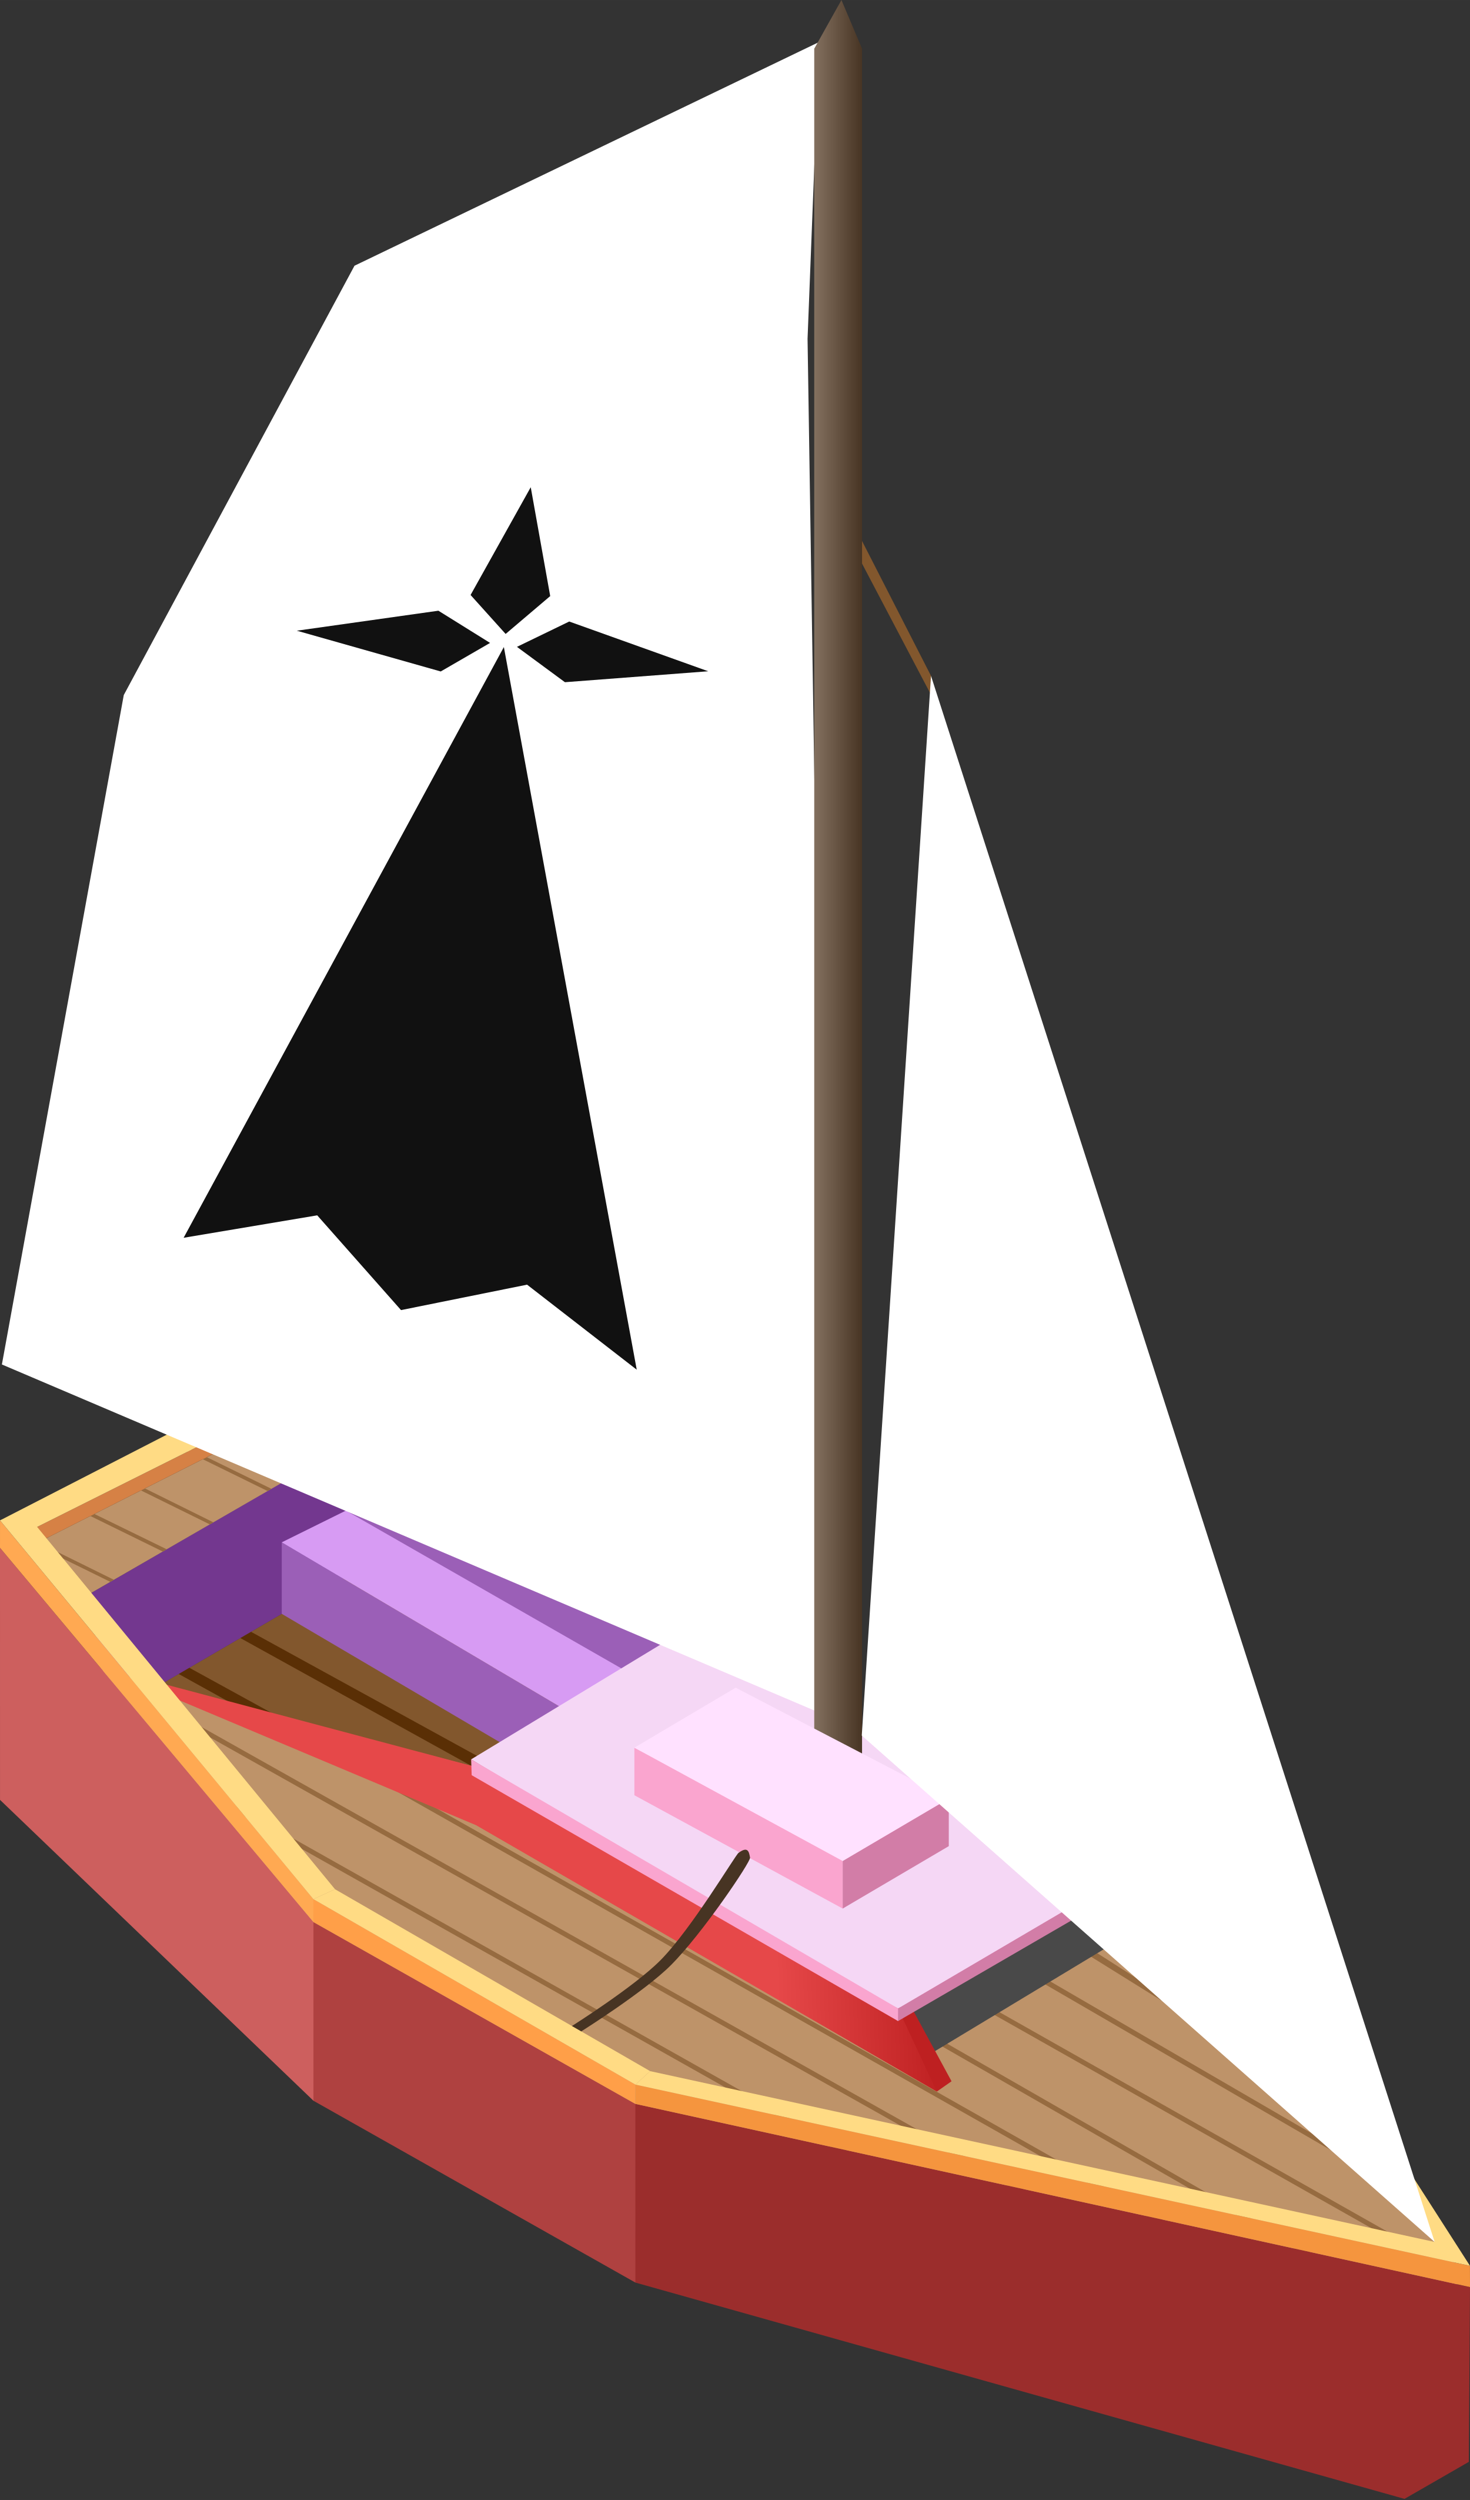 <?xml version="1.0" encoding="UTF-8" standalone="no"?>
<svg
   xmlns:dc="http://purl.org/dc/elements/1.1/"
   xmlns:cc="http://creativecommons.org/ns#"
   xmlns:rdf="http://www.w3.org/1999/02/22-rdf-syntax-ns#"
   xmlns:svg="http://www.w3.org/2000/svg"
   xmlns="http://www.w3.org/2000/svg"
   xmlns:xlink="http://www.w3.org/1999/xlink"
   xmlns:sodipodi="http://sodipodi.sourceforge.net/DTD/sodipodi-0.dtd"
   xmlns:inkscape="http://www.inkscape.org/namespaces/inkscape"
   width="320"
   height="544"
   viewBox="0 0 84.667 143.933"
   version="1.1"
   id="svg8"
   inkscape:version="1.0.1 (3bc2e813f5, 2020-09-07)"
   sodipodi:docname="GA_NAVIRE_F3_23022022.svg">
  <rect x="0" y="0" width="84.667" height="143.933" fill="#333333" stroke="none"/>
  <defs
     id="defs2">
    <linearGradient
       inkscape:collect="always"
       id="linearGradient1050">
      <stop
         style="stop-color:#e64849;stop-opacity:1"
         offset="0"
         id="stop1046" />
      <stop
         style="stop-color:#be2021;stop-opacity:1"
         offset="1"
         id="stop1048" />
    </linearGradient>
    <linearGradient
       inkscape:collect="always"
       id="linearGradient1034">
      <stop
         style="stop-color:#83705f;stop-opacity:1"
         offset="0"
         id="stop1030" />
      <stop
         style="stop-color:#473423;stop-opacity:1"
         offset="1"
         id="stop1032" />
    </linearGradient>
    <linearGradient
       inkscape:collect="always"
       xlink:href="#linearGradient1034"
       id="linearGradient1036"
       x1="386.005"
       y1="55.946"
       x2="392.594"
       y2="55.946"
       gradientUnits="userSpaceOnUse"
       gradientTransform="matrix(0.418,0,0,0.418,-114.441,27.357)" />
    <linearGradient
       inkscape:collect="always"
       xlink:href="#linearGradient1050"
       id="linearGradient1052"
       x1="380.383"
       y1="194.909"
       x2="402.896"
       y2="194.161"
       gradientUnits="userSpaceOnUse"
       gradientTransform="matrix(0.418,0,0,0.418,-114.441,27.357)" />
  </defs>
  <sodipodi:namedview
     id="base"
     pagecolor="#ffffff"
     bordercolor="#666666"
     borderopacity="1.0"
     inkscape:pageopacity="0.0"
     inkscape:pageshadow="2"
     inkscape:zoom="1.3404274"
     inkscape:cx="100.79991"
     inkscape:cy="282.9369"
     inkscape:document-units="mm"
     inkscape:current-layer="layer2"
     inkscape:document-rotation="0"
     showgrid="false"
     inkscape:window-width="1920"
     inkscape:window-height="1017"
     inkscape:window-x="-8"
     inkscape:window-y="-8"
     inkscape:window-maximized="1"
     units="px" />
  <g
     inkscape:groupmode="layer"
     id="layer2"
     inkscape:label="Calque 2"
     style="display:inline">
    <path
       id="rect942"
       style="fill:#82572d;fill-opacity:1;stroke-width:0.428;stroke-linecap:round;paint-order:stroke fill markers;stop-color:#000000"
       d="M 47.912,29.142 53.896,40.521 53.623,38.913 48.46,28.817 Z"
       sodipodi:nodetypes="ccccc"
       inkscape:export-filename="C:\Users\killi\Documents\Boulot\Data city\final\png\animation\GA_NAVIRE_F3_28022022.png"
       inkscape:export-xdpi="63"
       inkscape:export-ydpi="63" />
    <path
       id="rect921"
       style="fill:#82572d;fill-opacity:1;stroke-width:0.428;stroke-linecap:round;paint-order:stroke fill markers;stop-color:#000000"
       d="M 19.92,90.764 35.904,99.121 27.953,109.142 6.208,98.756 Z"
       sodipodi:nodetypes="ccccc"
       inkscape:export-filename="C:\Users\killi\Documents\Boulot\Data city\final\png\animation\GA_NAVIRE_F3_28022022.png"
       inkscape:export-xdpi="63"
       inkscape:export-ydpi="63" />
    <path
       id="path1025"
       style="fill:#5a2f05;fill-opacity:1;stroke-width:0.428;stroke-linecap:round;paint-order:stroke fill markers;stop-color:#000000"
       d="m 9.289,95.132 18.136,9.953 -0.442,0.525 -17.943,-9.925 z"
       sodipodi:nodetypes="ccccc"
       inkscape:export-filename="C:\Users\killi\Documents\Boulot\Data city\final\png\animation\GA_NAVIRE_F3_28022022.png"
       inkscape:export-xdpi="63"
       inkscape:export-ydpi="63" />
    <path
       id="rect1022"
       style="fill:#5a2f05;fill-opacity:1;stroke-width:0.428;stroke-linecap:round;paint-order:stroke fill markers;stop-color:#000000"
       d="m 12.209,92.714 18.136,9.953 -0.442,0.525 -17.943,-9.925 z"
       sodipodi:nodetypes="ccccc"
       inkscape:export-filename="C:\Users\killi\Documents\Boulot\Data city\final\png\animation\GA_NAVIRE_F3_28022022.png"
       inkscape:export-xdpi="63"
       inkscape:export-ydpi="63" />
    <path
       id="rect957"
       style="fill:#73378f;fill-opacity:1;stroke-width:0.428;stroke-linecap:round;paint-order:stroke fill markers;stop-color:#000000"
       d="m 5.131,91.779 14.871,-8.6 -0.081,7.586 -13.712,7.992 z"
       sodipodi:nodetypes="ccccc"
       inkscape:export-filename="C:\Users\killi\Documents\Boulot\Data city\final\png\animation\GA_NAVIRE_F3_28022022.png"
       inkscape:export-xdpi="63"
       inkscape:export-ydpi="63" />
    <path
       id="rect903"
       style="fill:#be9369;fill-opacity:1;stroke-width:0.428;stroke-linecap:round;paint-order:stroke fill markers;stop-color:#000000"
       d="m 58.429,107.479 25.088,21.607 0.623,3.667 -54.454,-9.788 L 12.832,109.785 4.434,95.802 28.353,101.982 39.621,97.477 Z"
       sodipodi:nodetypes="ccccccccc"
       inkscape:export-filename="C:\Users\killi\Documents\Boulot\Data city\final\png\animation\GA_NAVIRE_F3_28022022.png"
       inkscape:export-xdpi="63"
       inkscape:export-ydpi="63" />
    <path
       id="rect986"
       style="fill:#966b40;fill-opacity:1;stroke-width:0.116;stroke-linecap:round;paint-order:stroke fill markers;stop-color:#000000"
       d="m 12.742,103.513 56.542,31.834 -0.137,0.244 -56.542,-31.834 z"
       sodipodi:nodetypes="ccccc"
       inkscape:export-filename="C:\Users\killi\Documents\Boulot\Data city\final\png\animation\GA_NAVIRE_F3_28022022.png"
       inkscape:export-xdpi="63"
       inkscape:export-ydpi="63" />
    <path
       id="rect984"
       style="fill:#966b40;fill-opacity:1;stroke-width:0.116;stroke-linecap:round;paint-order:stroke fill markers;stop-color:#000000"
       d="M 10.448,98.777 71.236,132.946 71.098,133.19 10.31,99.021 Z"
       sodipodi:nodetypes="ccccc"
       inkscape:export-filename="C:\Users\killi\Documents\Boulot\Data city\final\png\animation\GA_NAVIRE_F3_28022022.png"
       inkscape:export-xdpi="63"
       inkscape:export-ydpi="63" />
    <path
       id="rect1000"
       style="fill:#966b40;fill-opacity:1;stroke-width:0.116;stroke-linecap:round;paint-order:stroke fill markers;stop-color:#000000"
       d="m 21.414,102.004 51.341,29.075 -0.138,0.244 -51.341,-29.075 z"
       sodipodi:nodetypes="ccccc"
       inkscape:export-filename="C:\Users\killi\Documents\Boulot\Data city\final\png\animation\GA_NAVIRE_F3_28022022.png"
       inkscape:export-xdpi="63"
       inkscape:export-ydpi="63" />
    <path
       id="rect988"
       style="fill:#966b40;fill-opacity:1;stroke-width:0.116;stroke-linecap:round;paint-order:stroke fill markers;stop-color:#000000"
       d="m 51.861,116.116 25.529,14.653 -0.138,0.244 -25.529,-14.653 z"
       sodipodi:nodetypes="ccccc"
       inkscape:export-filename="C:\Users\killi\Documents\Boulot\Data city\final\png\animation\GA_NAVIRE_F3_28022022.png"
       inkscape:export-xdpi="63"
       inkscape:export-ydpi="63" />
    <path
       id="rect990"
       style="fill:#966b40;fill-opacity:1;stroke-width:0.116;stroke-linecap:round;paint-order:stroke fill markers;stop-color:#000000"
       d="m 56.445,115.213 24.262,13.722 -0.138,0.244 -24.262,-13.722 z"
       sodipodi:nodetypes="ccccc"
       inkscape:export-filename="C:\Users\killi\Documents\Boulot\Data city\final\png\animation\GA_NAVIRE_F3_28022022.png"
       inkscape:export-xdpi="63"
       inkscape:export-ydpi="63" />
    <path
       id="rect992"
       style="fill:#966b40;fill-opacity:1;stroke-width:0.116;stroke-linecap:round;paint-order:stroke fill markers;stop-color:#000000"
       d="m 59.28,113.372 20.606,11.974 -0.137,0.244 -20.693,-12.006 -0.231,0.135 z"
       sodipodi:nodetypes="cccccc"
       inkscape:export-filename="C:\Users\killi\Documents\Boulot\Data city\final\png\animation\GA_NAVIRE_F3_28022022.png"
       inkscape:export-xdpi="63"
       inkscape:export-ydpi="63" />
    <path
       id="rect876"
       style="fill:#af4140;fill-opacity:1;stroke-width:0.428;stroke-linecap:round;paint-order:stroke fill markers;stop-color:#000000"
       d="m 18.054,110.661 18.54,10.467 c 2.579,3.564 1.57,6.94 0,10.286 L 18.054,120.947 c -1.691,-4.146 -0.636,-7.127 0,-10.286 z"
       sodipodi:nodetypes="ccccc"
       inkscape:export-filename="C:\Users\killi\Documents\Boulot\Data city\final\png\animation\GA_NAVIRE_F3_28022022.png"
       inkscape:export-xdpi="63"
       inkscape:export-ydpi="63" />
    <path
       id="rect879"
       style="fill:#9b2d2c;fill-opacity:1;stroke-width:0.428;stroke-linecap:round;paint-order:stroke fill markers;stop-color:#000000"
       d="m 36.594,121.128 48.073,10.548 -0.068,10.062 -3.704,2.131 -44.3,-12.454 z"
       sodipodi:nodetypes="cccccc"
       inkscape:export-filename="C:\Users\killi\Documents\Boulot\Data city\final\png\animation\GA_NAVIRE_F3_28022022.png"
       inkscape:export-xdpi="63"
       inkscape:export-ydpi="63" />
    <path
       id="rect882"
       style="fill:#cd5f5e;fill-opacity:1;stroke-width:0.428;stroke-linecap:round;paint-order:stroke fill markers;stop-color:#000000"
       d="M 1.2539024e-5,89.113 18.054,110.661 v 10.286 L 0.001,103.624 Z"
       sodipodi:nodetypes="ccccc"
       inkscape:export-filename="C:\Users\killi\Documents\Boulot\Data city\final\png\animation\GA_NAVIRE_F3_28022022.png"
       inkscape:export-xdpi="63"
       inkscape:export-ydpi="63" />
    <path
       id="rect885"
       style="fill:#f5953e;fill-opacity:1;stroke-width:0.428;stroke-linecap:round;paint-order:stroke fill markers;stop-color:#000000"
       d="m 36.6,120.018 48.064,10.432 0.003,1.225 -48.073,-10.548 z"
       sodipodi:nodetypes="ccccc"
       inkscape:export-filename="C:\Users\killi\Documents\Boulot\Data city\final\png\animation\GA_NAVIRE_F3_28022022.png"
       inkscape:export-xdpi="63"
       inkscape:export-ydpi="63" />
    <path
       id="rect888"
       style="fill:#ff9f48;fill-opacity:1;stroke-width:0.428;stroke-linecap:round;paint-order:stroke fill markers;stop-color:#000000"
       d="m 18.049,109.339 18.551,10.679 -0.007,1.109 -18.54,-10.467 z"
       sodipodi:nodetypes="ccccc"
       inkscape:export-filename="C:\Users\killi\Documents\Boulot\Data city\final\png\animation\GA_NAVIRE_F3_28022022.png"
       inkscape:export-xdpi="63"
       inkscape:export-ydpi="63" />
    <path
       id="rect933"
       style="fill:#be9369;fill-opacity:1;stroke-width:0.428;stroke-linecap:round;paint-order:stroke fill markers;stop-color:#000000"
       d="M 1.966,88.917 19.961,79.83 21.016,82.61 5.131,91.779 Z"
       sodipodi:nodetypes="ccccc"
       inkscape:export-filename="C:\Users\killi\Documents\Boulot\Data city\final\png\animation\GA_NAVIRE_F3_28022022.png"
       inkscape:export-xdpi="63"
       inkscape:export-ydpi="63" />
    <path
       id="rect1007"
       style="fill:#966b40;fill-opacity:1;stroke-width:0.456;stroke-linecap:round;paint-order:stroke fill markers;stop-color:#000000"
       d="m 4.865,87.115 0.091,-0.185 4.647,2.268 -0.222,0.132 z"
       sodipodi:nodetypes="ccccc"
       inkscape:export-filename="C:\Users\killi\Documents\Boulot\Data city\final\png\animation\GA_NAVIRE_F3_28022022.png"
       inkscape:export-xdpi="63"
       inkscape:export-ydpi="63" />
    <path
       id="rect1005"
       style="fill:#966b40;fill-opacity:1;stroke-width:0.456;stroke-linecap:round;paint-order:stroke fill markers;stop-color:#000000"
       d="m 1.966,88.917 0.091,-0.185 4.503,2.222 -0.207,0.118 z"
       sodipodi:nodetypes="ccccc"
       inkscape:export-filename="C:\Users\killi\Documents\Boulot\Data city\final\png\animation\GA_NAVIRE_F3_28022022.png"
       inkscape:export-xdpi="63"
       inkscape:export-ydpi="63" />
    <path
       id="rect891"
       style="fill:#ffa952;fill-opacity:1;stroke-width:0.428;stroke-linecap:round;paint-order:stroke fill markers;stop-color:#000000"
       d="m 0.001,87.534 18.048,21.805 0.005,1.322 L 0,89.113 Z"
       sodipodi:nodetypes="ccccc"
       inkscape:export-filename="C:\Users\killi\Documents\Boulot\Data city\final\png\animation\GA_NAVIRE_F3_28022022.png"
       inkscape:export-xdpi="63"
       inkscape:export-ydpi="63" />
    <path
       id="rect994"
       style="fill:#966b40;fill-opacity:1;stroke-width:0.116;stroke-linecap:round;paint-order:stroke fill markers;stop-color:#000000"
       d="m 57.776,108.987 9.827,6.276 0.204,0.483 -10.319,-6.421 z"
       sodipodi:nodetypes="ccccc"
       inkscape:export-filename="C:\Users\killi\Documents\Boulot\Data city\final\png\animation\GA_NAVIRE_F3_28022022.png"
       inkscape:export-xdpi="63"
       inkscape:export-ydpi="63" />
    <path
       id="rect960"
       style="fill:#9b5fb7;fill-opacity:1;stroke-width:0.428;stroke-linecap:round;paint-order:stroke fill markers;stop-color:#000000"
       d="M 20.001,83.178 46.127,95.551 42.354,102.773 19.92,90.764 Z"
       sodipodi:nodetypes="ccccc"
       inkscape:export-filename="C:\Users\killi\Documents\Boulot\Data city\final\png\animation\GA_NAVIRE_F3_28022022.png"
       inkscape:export-xdpi="63"
       inkscape:export-ydpi="63" />
    <path
       id="rect981"
       style="fill:#494949;fill-opacity:1;stroke-width:0.428;stroke-linecap:round;paint-order:stroke fill markers;stop-color:#000000"
       d="m 52.25,114.005 10.47,-6.267 1.576,4.053 -11.633,7.017 z"
       sodipodi:nodetypes="ccccc"
       inkscape:export-filename="C:\Users\killi\Documents\Boulot\Data city\final\png\animation\GA_NAVIRE_F3_28022022.png"
       inkscape:export-xdpi="63"
       inkscape:export-ydpi="63" />
    <path
       id="rect906"
       style="fill:url(#linearGradient1052);fill-opacity:1;stroke:none;stroke-width:0.428;stroke-linecap:round;paint-order:stroke fill markers;stop-color:#000000"
       d="m 28.353,101.982 23.373,13.651 c 0.826,1.552 1.737,3.06 2.231,4.787 L 27.425,105.085 8.807,97.25 8.107,96.6 Z"
       sodipodi:nodetypes="ccccccc"
       inkscape:export-filename="C:\Users\killi\Documents\Boulot\Data city\final\png\animation\GA_NAVIRE_F3_28022022.png"
       inkscape:export-xdpi="63"
       inkscape:export-ydpi="63" />
    <path
       id="rect969"
       style="fill:#9b5fb7;fill-opacity:1;stroke-width:0.428;stroke-linecap:round;paint-order:stroke fill markers;stop-color:#000000"
       d="m 16.229,88.797 16.856,9.959 v 4.077 L 16.229,92.916 Z"
       sodipodi:nodetypes="ccccc"
       inkscape:export-filename="C:\Users\killi\Documents\Boulot\Data city\final\png\animation\GA_NAVIRE_F3_28022022.png"
       inkscape:export-xdpi="63"
       inkscape:export-ydpi="63" />
    <path
       id="rect897"
       style="fill:#ffdb84;fill-opacity:1;stroke-width:0.428;stroke-linecap:round;paint-order:stroke fill markers;stop-color:#000000"
       d="m 19.296,108.77 18.15,10.473 -0.845,0.775 -18.551,-10.679 z"
       sodipodi:nodetypes="ccccc"
       inkscape:export-filename="C:\Users\killi\Documents\Boulot\Data city\final\png\animation\GA_NAVIRE_F3_28022022.png"
       inkscape:export-xdpi="63"
       inkscape:export-ydpi="63" />
    <path
       id="rect900"
       style="fill:#ffdb84;fill-opacity:1;stroke-width:0.428;stroke-linecap:round;paint-order:stroke fill markers;stop-color:#000000"
       d="m 37.446,119.243 45.186,9.834 -4.163,-4.239 2.041,-0.864 4.155,6.476 -48.064,-10.432 z"
       sodipodi:nodetypes="ccccccc"
       inkscape:export-filename="C:\Users\killi\Documents\Boulot\Data city\final\png\animation\GA_NAVIRE_F3_28022022.png"
       inkscape:export-xdpi="63"
       inkscape:export-ydpi="63" />
    <path
       id="rect909"
       style="fill:#be2021;fill-opacity:1;stroke-width:0.428;stroke-linecap:round;paint-order:stroke fill markers;stop-color:#000000"
       d="m 51.725,115.633 0.556,-0.461 2.524,4.654 -0.849,0.594 z"
       sodipodi:nodetypes="ccccc"
       inkscape:export-filename="C:\Users\killi\Documents\Boulot\Data city\final\png\animation\GA_NAVIRE_F3_28022022.png"
       inkscape:export-xdpi="63"
       inkscape:export-ydpi="63" />
    <path
       id="rect963"
       style="fill:#d79bf3;fill-opacity:1;stroke-width:0.428;stroke-linecap:round;paint-order:stroke fill markers;stop-color:#000000"
       d="m 19.92,86.971 16.653,9.533 -3.489,2.252 -16.856,-9.959 z"
       sodipodi:nodetypes="ccccc"
       inkscape:export-filename="C:\Users\killi\Documents\Boulot\Data city\final\png\animation\GA_NAVIRE_F3_28022022.png"
       inkscape:export-xdpi="63"
       inkscape:export-ydpi="63" />
    <path
       id="rect912"
       style="fill:#f5d7f5;fill-opacity:1;stroke-width:0.428;stroke-linecap:round;paint-order:stroke fill markers;stop-color:#000000"
       d="m 27.136,101.292 12.906,-7.819 23.083,15.466 c -3.703,2.328 -7.213,4.849 -11.4,6.694 -8.48,-4.092 -16.44,-9.446 -24.59,-14.34 z"
       sodipodi:nodetypes="ccccc"
       inkscape:export-filename="C:\Users\killi\Documents\Boulot\Data city\final\png\animation\GA_NAVIRE_F3_28022022.png"
       inkscape:export-xdpi="63"
       inkscape:export-ydpi="63" />
    <path
       id="rect915"
       style="fill:#d27da7;fill-opacity:1;stroke-width:0.428;stroke-linecap:round;paint-order:stroke fill markers;stop-color:#000000"
       d="m 51.725,115.633 11.4,-6.694 -0.23,0.941 -11.171,6.48 c -0.259,-0.235 -0.397,-0.474 0.002,-0.727 z"
       sodipodi:nodetypes="ccccc"
       inkscape:export-filename="C:\Users\killi\Documents\Boulot\Data city\final\png\animation\GA_NAVIRE_F3_28022022.png"
       inkscape:export-xdpi="63"
       inkscape:export-ydpi="63" />
    <path
       id="rect918"
       style="fill:#faa5cf;fill-opacity:1;stroke-width:0.428;stroke-linecap:round;paint-order:stroke fill markers;stop-color:#000000"
       d="m 27.136,101.292 24.59,14.34 -0.002,0.727 -24.557,-14.155 z"
       sodipodi:nodetypes="ccccc"
       inkscape:export-filename="C:\Users\killi\Documents\Boulot\Data city\final\png\animation\GA_NAVIRE_F3_28022022.png"
       inkscape:export-xdpi="63"
       inkscape:export-ydpi="63" />
    <path
       id="rect972"
       style="fill:#faa5cf;fill-opacity:1;stroke-width:0.428;stroke-linecap:round;paint-order:stroke fill markers;stop-color:#000000"
       d="m 36.538,100.621 c 4,2.168 8.149,2.405 11.999,6.525 v 2.737 l -11.999,-6.525 z"
       sodipodi:nodetypes="ccccc"
       inkscape:export-filename="C:\Users\killi\Documents\Boulot\Data city\final\png\animation\GA_NAVIRE_F3_28022022.png"
       inkscape:export-xdpi="63"
       inkscape:export-ydpi="63" />
    <path
       id="rect975"
       style="fill:#d27da7;fill-opacity:1;stroke-width:0.428;stroke-linecap:round;paint-order:stroke fill markers;stop-color:#000000"
       d="m 48.537,107.145 c 1.195,-2.576 3.846,-2.769 6.11,-3.594 v 2.737 l -6.11,3.594 z"
       sodipodi:nodetypes="ccccc"
       inkscape:export-filename="C:\Users\killi\Documents\Boulot\Data city\final\png\animation\GA_NAVIRE_F3_28022022.png"
       inkscape:export-xdpi="63"
       inkscape:export-ydpi="63" />
    <path
       id="rect1027"
       style="fill:#473423;fill-opacity:1;stroke-width:0.428;stroke-linecap:round;paint-order:stroke fill markers;stop-color:#000000"
       d="m 38.031,112.868 c 1.798,-1.812 4.313,-6.051 4.506,-6.193 0.547,-0.402 0.602,-0.058 0.664,0.276 0.043,0.236 -2.749,4.379 -4.562,6.193 -1.519,1.521 -5.161,3.81 -5.161,3.81 l -0.536,-0.31 c 0,0 3.585,-2.261 5.089,-3.777 z"
       sodipodi:nodetypes="ssssccs"
       inkscape:export-filename="C:\Users\killi\Documents\Boulot\Data city\final\png\animation\GA_NAVIRE_F3_28022022.png"
       inkscape:export-xdpi="63"
       inkscape:export-ydpi="63" />
    <path
       id="rect1009"
       style="fill:#966b40;fill-opacity:1;stroke-width:0.456;stroke-linecap:round;paint-order:stroke fill markers;stop-color:#000000"
       d="m 7.56,85.534 0.091,-0.185 4.641,2.298 -0.207,0.118 z"
       sodipodi:nodetypes="ccccc"
       inkscape:export-filename="C:\Users\killi\Documents\Boulot\Data city\final\png\animation\GA_NAVIRE_F3_28022022.png"
       inkscape:export-xdpi="63"
       inkscape:export-ydpi="63" />
    <path
       id="rect1013"
       style="fill:#966b40;fill-opacity:1;stroke-width:0.456;stroke-linecap:round;paint-order:stroke fill markers;stop-color:#000000"
       d="m 10.699,83.531 0.091,-0.185 4.844,2.37 -0.221,0.128 z"
       sodipodi:nodetypes="ccccc"
       inkscape:export-filename="C:\Users\killi\Documents\Boulot\Data city\final\png\animation\GA_NAVIRE_F3_28022022.png"
       inkscape:export-xdpi="63"
       inkscape:export-ydpi="63" />
    <path
       id="rect1015"
       style="fill:#966b40;fill-opacity:1;stroke-width:0.456;stroke-linecap:round;paint-order:stroke fill markers;stop-color:#000000"
       d="m 13.449,81.771 0.091,-0.185 4.984,2.462 -0.204,0.118 z"
       sodipodi:nodetypes="ccccc"
       inkscape:export-filename="C:\Users\killi\Documents\Boulot\Data city\final\png\animation\GA_NAVIRE_F3_28022022.png"
       inkscape:export-xdpi="63"
       inkscape:export-ydpi="63" />
    <path
       id="rect936"
       style="fill:#d68145;fill-opacity:1;stroke-width:0.428;stroke-linecap:round;paint-order:stroke fill markers;stop-color:#000000"
       d="m 1.3,88.33 18.742,-9.371 -0.081,0.871 -17.994,9.087 z"
       sodipodi:nodetypes="ccccc"
       inkscape:export-filename="C:\Users\killi\Documents\Boulot\Data city\final\png\animation\GA_NAVIRE_F3_28022022.png"
       inkscape:export-xdpi="63"
       inkscape:export-ydpi="63" />
    <path
       id="rect939"
       style="fill:#ffdb84;fill-opacity:1;stroke-width:0.428;stroke-linecap:round;paint-order:stroke fill markers;stop-color:#000000"
       d="m 0.001,87.534 18.742,-9.63 1.298,1.055 -18.742,9.371 z"
       sodipodi:nodetypes="ccccc"
       inkscape:export-filename="C:\Users\killi\Documents\Boulot\Data city\final\png\animation\GA_NAVIRE_F3_28022022.png"
       inkscape:export-xdpi="63"
       inkscape:export-ydpi="63" />
    <path
       id="rect894"
       style="fill:#ffdb84;fill-opacity:1;stroke-width:0.428;stroke-linecap:round;paint-order:stroke fill markers;stop-color:#000000"
       d="M 1.398,87.011 19.296,108.77 18.049,109.339 0.001,87.534 Z"
       sodipodi:nodetypes="ccccc"
       inkscape:export-filename="C:\Users\killi\Documents\Boulot\Data city\final\png\animation\GA_NAVIRE_F3_28022022.png"
       inkscape:export-xdpi="63"
       inkscape:export-ydpi="63" />
    <g
       id="g1087"
       transform="matrix(0.548,0,0,0.418,-165.096,27.357)"
       inkscape:export-filename="C:\Users\killi\Documents\Boulot\Data city\final\png\animation\GA_NAVIRE_F3_28022022.png"
       inkscape:export-xdpi="63"
       inkscape:export-ydpi="63">
      <path
         id="rect927"
         style="fill:#ffffff;fill-opacity:1;stroke-width:1.025;stroke-linecap:round;paint-order:stroke fill markers;stop-color:#000000"
         d="m 314.28,30.283 24.25,-59.132 48.834,-30.815 -1.217,40.881 2.238,189.784 -86.916,-48.511 z"
         sodipodi:nodetypes="ccccccc" />
      <path
         id="rect945"
         style="fill:#111111;fill-opacity:1;stroke-width:1.227;stroke-linecap:round;paint-order:stroke fill markers;stop-color:#000000"
         d="m 354.228,23.671 13.965,99.537 -11.527,-11.713 -13.246,3.504 -8.809,-13.052 -14.041,3.091 z"
         sodipodi:nodetypes="ccccccc" />
      <path
         id="rect948"
         style="fill:#111111;fill-opacity:1;stroke-width:1.227;stroke-linecap:round;paint-order:stroke fill markers;stop-color:#000000"
         d="m 355.603,23.646 5.495,-3.489 14.608,6.852 -15.059,1.507 z"
         sodipodi:nodetypes="ccccc" />
      <path
         id="path951"
         style="fill:#111111;fill-opacity:1;stroke-width:1.227;stroke-linecap:round;paint-order:stroke fill markers;stop-color:#000000"
         d="m 352.778,23.104 -5.186,3.933 -15.127,-5.615 14.881,-2.753 z"
         sodipodi:nodetypes="ccccc" />
      <path
         id="path953"
         style="fill:#111111;fill-opacity:1;stroke-width:1.227;stroke-linecap:round;paint-order:stroke fill markers;stop-color:#000000"
         d="m 354.413,21.869 -3.684,-5.366 6.323,-14.845 2.047,14.995 z"
         sodipodi:nodetypes="ccccc" />
    </g>
    <path
       id="rect924"
       style="fill:url(#linearGradient1036);fill-opacity:1;stroke-width:0.426;stroke-linecap:round;paint-order:stroke fill markers;stop-color:#000000"
       d="M 46.897,2.804 48.465,0 49.651,2.804 V 101.481 h -2.754 z"
       sodipodi:nodetypes="cccccc"
       inkscape:export-filename="C:\Users\killi\Documents\Boulot\Data city\final\png\animation\GA_NAVIRE_F3_28022022.png"
       inkscape:export-xdpi="63"
       inkscape:export-ydpi="63" />
    <path
       id="rect978"
       style="fill:#ffe1ff;fill-opacity:1;stroke-width:0.428;stroke-linecap:round;paint-order:stroke fill markers;stop-color:#000000"
       d="m 42.372,97.165 12.275,6.386 -6.11,3.594 -11.999,-6.525 z"
       sodipodi:nodetypes="ccccc"
       inkscape:export-filename="C:\Users\killi\Documents\Boulot\Data city\final\png\animation\GA_NAVIRE_F3_28022022.png"
       inkscape:export-xdpi="63"
       inkscape:export-ydpi="63" />
    <path
       id="path930"
       style="fill:#ffffff;fill-opacity:1;stroke-width:0.428;stroke-linecap:round;paint-order:stroke fill markers;stop-color:#000000"
       inkscape:transform-center-x="-4.7792819"
       inkscape:transform-center-y="-0.34423066"
       d="M 82.631,129.077 49.635,99.921 53.623,38.913 Z"
       sodipodi:nodetypes="cccc"
       inkscape:export-filename="C:\Users\killi\Documents\Boulot\Data city\final\png\animation\GA_NAVIRE_F3_28022022.png"
       inkscape:export-xdpi="63"
       inkscape:export-ydpi="63" />
  </g>
</svg>
